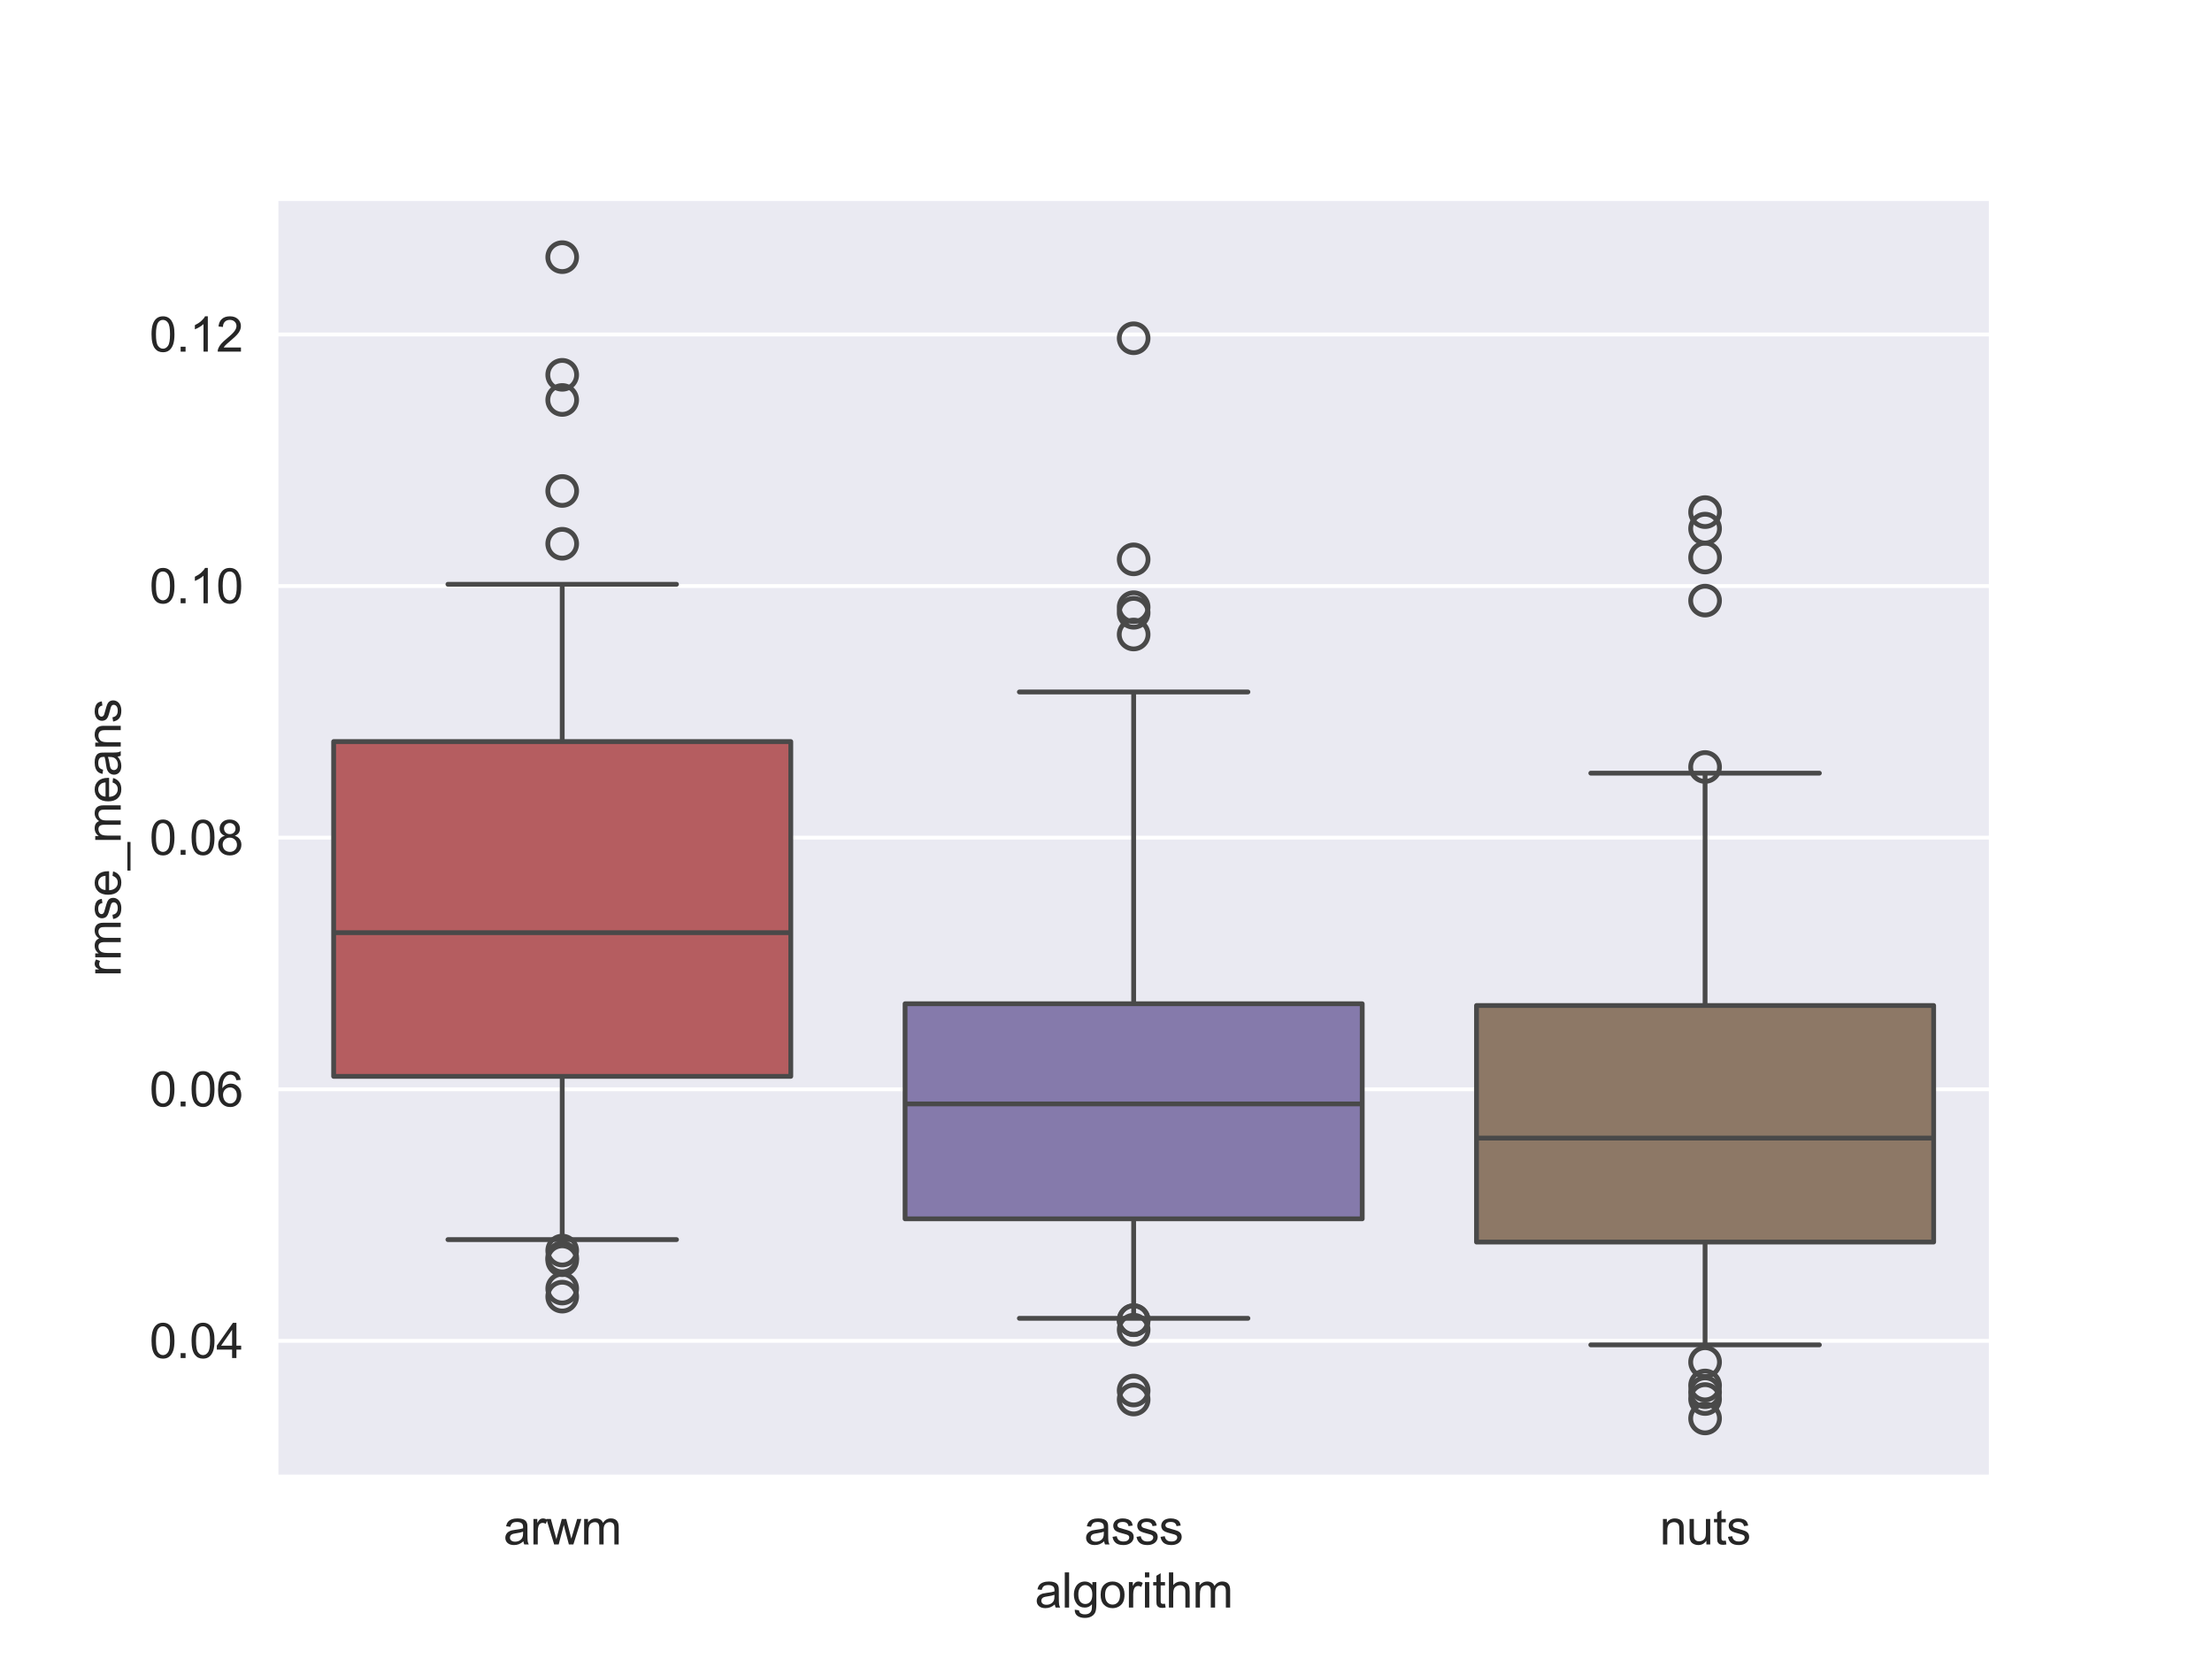 <?xml version="1.0" encoding="utf-8" standalone="no"?>
<!DOCTYPE svg PUBLIC "-//W3C//DTD SVG 1.1//EN"
  "http://www.w3.org/Graphics/SVG/1.1/DTD/svg11.dtd">
<svg xmlns:xlink="http://www.w3.org/1999/xlink" width="460.8pt" height="345.6pt" viewBox="0 0 460.8 345.6" xmlns="http://www.w3.org/2000/svg" version="1.1">
 <defs>
  <style type="text/css">*{stroke-linejoin: round; stroke-linecap: butt}</style>
 </defs>
 <g id="figure_1">
  <g id="patch_1">
   <path d="M 0 345.6 
L 460.8 345.6 
L 460.8 0 
L 0 0 
z
" style="fill: #ffffff"/>
  </g>
  <g id="axes_1">
   <g id="patch_2">
    <path d="M 57.6 307.584 
L 414.72 307.584 
L 414.72 41.472 
L 57.6 41.472 
z
" style="fill: #eaeaf2"/>
   </g>
   <g id="matplotlib.axis_1">
    <g id="xtick_1">
     <g id="text_1">
      <!-- arwm -->
      <g style="fill: #262626" transform="translate(104.899 321.742) scale(0.1 -0.1)">
       <defs>
        <path id="ArialMT-61" d="M 2588 409 
Q 2275 144 1986 34 
Q 1697 -75 1366 -75 
Q 819 -75 525 192 
Q 231 459 231 875 
Q 231 1119 342 1320 
Q 453 1522 633 1644 
Q 813 1766 1038 1828 
Q 1203 1872 1538 1913 
Q 2219 1994 2541 2106 
Q 2544 2222 2544 2253 
Q 2544 2597 2384 2738 
Q 2169 2928 1744 2928 
Q 1347 2928 1158 2789 
Q 969 2650 878 2297 
L 328 2372 
Q 403 2725 575 2942 
Q 747 3159 1072 3276 
Q 1397 3394 1825 3394 
Q 2250 3394 2515 3294 
Q 2781 3194 2906 3042 
Q 3031 2891 3081 2659 
Q 3109 2516 3109 2141 
L 3109 1391 
Q 3109 606 3145 398 
Q 3181 191 3288 0 
L 2700 0 
Q 2613 175 2588 409 
z
M 2541 1666 
Q 2234 1541 1622 1453 
Q 1275 1403 1131 1340 
Q 988 1278 909 1158 
Q 831 1038 831 891 
Q 831 666 1001 516 
Q 1172 366 1500 366 
Q 1825 366 2078 508 
Q 2331 650 2450 897 
Q 2541 1088 2541 1459 
L 2541 1666 
z
" transform="scale(0.016)"/>
        <path id="ArialMT-72" d="M 416 0 
L 416 3319 
L 922 3319 
L 922 2816 
Q 1116 3169 1280 3281 
Q 1444 3394 1641 3394 
Q 1925 3394 2219 3213 
L 2025 2691 
Q 1819 2813 1613 2813 
Q 1428 2813 1281 2702 
Q 1134 2591 1072 2394 
Q 978 2094 978 1738 
L 978 0 
L 416 0 
z
" transform="scale(0.016)"/>
        <path id="ArialMT-77" d="M 1034 0 
L 19 3319 
L 600 3319 
L 1128 1403 
L 1325 691 
Q 1338 744 1497 1375 
L 2025 3319 
L 2603 3319 
L 3100 1394 
L 3266 759 
L 3456 1400 
L 4025 3319 
L 4572 3319 
L 3534 0 
L 2950 0 
L 2422 1988 
L 2294 2553 
L 1622 0 
L 1034 0 
z
" transform="scale(0.016)"/>
        <path id="ArialMT-6d" d="M 422 0 
L 422 3319 
L 925 3319 
L 925 2853 
Q 1081 3097 1340 3245 
Q 1600 3394 1931 3394 
Q 2300 3394 2536 3241 
Q 2772 3088 2869 2813 
Q 3263 3394 3894 3394 
Q 4388 3394 4653 3120 
Q 4919 2847 4919 2278 
L 4919 0 
L 4359 0 
L 4359 2091 
Q 4359 2428 4304 2576 
Q 4250 2725 4106 2815 
Q 3963 2906 3769 2906 
Q 3419 2906 3187 2673 
Q 2956 2441 2956 1928 
L 2956 0 
L 2394 0 
L 2394 2156 
Q 2394 2531 2256 2718 
Q 2119 2906 1806 2906 
Q 1569 2906 1367 2781 
Q 1166 2656 1075 2415 
Q 984 2175 984 1722 
L 984 0 
L 422 0 
z
" transform="scale(0.016)"/>
       </defs>
       <use xlink:href="#ArialMT-61"/>
       <use xlink:href="#ArialMT-72" transform="translate(55.615 0)"/>
       <use xlink:href="#ArialMT-77" transform="translate(88.916 0)"/>
       <use xlink:href="#ArialMT-6d" transform="translate(161.133 0)"/>
      </g>
     </g>
    </g>
    <g id="xtick_2">
     <g id="text_2">
      <!-- asss -->
      <g style="fill: #262626" transform="translate(225.88 321.742) scale(0.1 -0.1)">
       <defs>
        <path id="ArialMT-73" d="M 197 991 
L 753 1078 
Q 800 744 1014 566 
Q 1228 388 1613 388 
Q 2000 388 2187 545 
Q 2375 703 2375 916 
Q 2375 1106 2209 1216 
Q 2094 1291 1634 1406 
Q 1016 1563 777 1677 
Q 538 1791 414 1992 
Q 291 2194 291 2438 
Q 291 2659 392 2848 
Q 494 3038 669 3163 
Q 800 3259 1026 3326 
Q 1253 3394 1513 3394 
Q 1903 3394 2198 3281 
Q 2494 3169 2634 2976 
Q 2775 2784 2828 2463 
L 2278 2388 
Q 2241 2644 2061 2787 
Q 1881 2931 1553 2931 
Q 1166 2931 1000 2803 
Q 834 2675 834 2503 
Q 834 2394 903 2306 
Q 972 2216 1119 2156 
Q 1203 2125 1616 2013 
Q 2213 1853 2448 1751 
Q 2684 1650 2818 1456 
Q 2953 1263 2953 975 
Q 2953 694 2789 445 
Q 2625 197 2315 61 
Q 2006 -75 1616 -75 
Q 969 -75 630 194 
Q 291 463 197 991 
z
" transform="scale(0.016)"/>
       </defs>
       <use xlink:href="#ArialMT-61"/>
       <use xlink:href="#ArialMT-73" transform="translate(55.615 0)"/>
       <use xlink:href="#ArialMT-73" transform="translate(105.615 0)"/>
       <use xlink:href="#ArialMT-73" transform="translate(155.615 0)"/>
      </g>
     </g>
    </g>
    <g id="xtick_3">
     <g id="text_3">
      <!-- nuts -->
      <g style="fill: #262626" transform="translate(345.75 321.742) scale(0.1 -0.1)">
       <defs>
        <path id="ArialMT-6e" d="M 422 0 
L 422 3319 
L 928 3319 
L 928 2847 
Q 1294 3394 1984 3394 
Q 2284 3394 2536 3286 
Q 2788 3178 2913 3003 
Q 3038 2828 3088 2588 
Q 3119 2431 3119 2041 
L 3119 0 
L 2556 0 
L 2556 2019 
Q 2556 2363 2490 2533 
Q 2425 2703 2258 2804 
Q 2091 2906 1866 2906 
Q 1506 2906 1245 2678 
Q 984 2450 984 1813 
L 984 0 
L 422 0 
z
" transform="scale(0.016)"/>
        <path id="ArialMT-75" d="M 2597 0 
L 2597 488 
Q 2209 -75 1544 -75 
Q 1250 -75 995 37 
Q 741 150 617 320 
Q 494 491 444 738 
Q 409 903 409 1263 
L 409 3319 
L 972 3319 
L 972 1478 
Q 972 1038 1006 884 
Q 1059 663 1231 536 
Q 1403 409 1656 409 
Q 1909 409 2131 539 
Q 2353 669 2445 892 
Q 2538 1116 2538 1541 
L 2538 3319 
L 3100 3319 
L 3100 0 
L 2597 0 
z
" transform="scale(0.016)"/>
        <path id="ArialMT-74" d="M 1650 503 
L 1731 6 
Q 1494 -44 1306 -44 
Q 1000 -44 831 53 
Q 663 150 594 308 
Q 525 466 525 972 
L 525 2881 
L 113 2881 
L 113 3319 
L 525 3319 
L 525 4141 
L 1084 4478 
L 1084 3319 
L 1650 3319 
L 1650 2881 
L 1084 2881 
L 1084 941 
Q 1084 700 1114 631 
Q 1144 563 1211 522 
Q 1278 481 1403 481 
Q 1497 481 1650 503 
z
" transform="scale(0.016)"/>
       </defs>
       <use xlink:href="#ArialMT-6e"/>
       <use xlink:href="#ArialMT-75" transform="translate(55.615 0)"/>
       <use xlink:href="#ArialMT-74" transform="translate(111.23 0)"/>
       <use xlink:href="#ArialMT-73" transform="translate(139.014 0)"/>
      </g>
     </g>
    </g>
    <g id="text_4">
     <!-- algorithm -->
     <g style="fill: #262626" transform="translate(215.597 334.887) scale(0.1 -0.1)">
      <defs>
       <path id="ArialMT-6c" d="M 409 0 
L 409 4581 
L 972 4581 
L 972 0 
L 409 0 
z
" transform="scale(0.016)"/>
       <path id="ArialMT-67" d="M 319 -275 
L 866 -356 
Q 900 -609 1056 -725 
Q 1266 -881 1628 -881 
Q 2019 -881 2231 -725 
Q 2444 -569 2519 -288 
Q 2563 -116 2559 434 
Q 2191 0 1641 0 
Q 956 0 581 494 
Q 206 988 206 1678 
Q 206 2153 378 2554 
Q 550 2956 876 3175 
Q 1203 3394 1644 3394 
Q 2231 3394 2613 2919 
L 2613 3319 
L 3131 3319 
L 3131 450 
Q 3131 -325 2973 -648 
Q 2816 -972 2473 -1159 
Q 2131 -1347 1631 -1347 
Q 1038 -1347 672 -1080 
Q 306 -813 319 -275 
z
M 784 1719 
Q 784 1066 1043 766 
Q 1303 466 1694 466 
Q 2081 466 2343 764 
Q 2606 1063 2606 1700 
Q 2606 2309 2336 2618 
Q 2066 2928 1684 2928 
Q 1309 2928 1046 2623 
Q 784 2319 784 1719 
z
" transform="scale(0.016)"/>
       <path id="ArialMT-6f" d="M 213 1659 
Q 213 2581 725 3025 
Q 1153 3394 1769 3394 
Q 2453 3394 2887 2945 
Q 3322 2497 3322 1706 
Q 3322 1066 3130 698 
Q 2938 331 2570 128 
Q 2203 -75 1769 -75 
Q 1072 -75 642 372 
Q 213 819 213 1659 
z
M 791 1659 
Q 791 1022 1069 705 
Q 1347 388 1769 388 
Q 2188 388 2466 706 
Q 2744 1025 2744 1678 
Q 2744 2294 2464 2611 
Q 2184 2928 1769 2928 
Q 1347 2928 1069 2612 
Q 791 2297 791 1659 
z
" transform="scale(0.016)"/>
       <path id="ArialMT-69" d="M 425 3934 
L 425 4581 
L 988 4581 
L 988 3934 
L 425 3934 
z
M 425 0 
L 425 3319 
L 988 3319 
L 988 0 
L 425 0 
z
" transform="scale(0.016)"/>
       <path id="ArialMT-68" d="M 422 0 
L 422 4581 
L 984 4581 
L 984 2938 
Q 1378 3394 1978 3394 
Q 2347 3394 2619 3248 
Q 2891 3103 3008 2847 
Q 3125 2591 3125 2103 
L 3125 0 
L 2563 0 
L 2563 2103 
Q 2563 2525 2380 2717 
Q 2197 2909 1863 2909 
Q 1613 2909 1392 2779 
Q 1172 2650 1078 2428 
Q 984 2206 984 1816 
L 984 0 
L 422 0 
z
" transform="scale(0.016)"/>
      </defs>
      <use xlink:href="#ArialMT-61"/>
      <use xlink:href="#ArialMT-6c" transform="translate(55.615 0)"/>
      <use xlink:href="#ArialMT-67" transform="translate(77.832 0)"/>
      <use xlink:href="#ArialMT-6f" transform="translate(133.447 0)"/>
      <use xlink:href="#ArialMT-72" transform="translate(189.062 0)"/>
      <use xlink:href="#ArialMT-69" transform="translate(222.363 0)"/>
      <use xlink:href="#ArialMT-74" transform="translate(244.58 0)"/>
      <use xlink:href="#ArialMT-68" transform="translate(272.363 0)"/>
      <use xlink:href="#ArialMT-6d" transform="translate(327.979 0)"/>
     </g>
    </g>
   </g>
   <g id="matplotlib.axis_2">
    <g id="ytick_1">
     <g id="line2d_1">
      <path d="M 57.6 279.327 
L 414.72 279.327 
" clip-path="url(#p49940da40c)" style="fill: none; stroke: #ffffff; stroke-width: 0.8; stroke-linecap: round"/>
     </g>
     <g id="text_5">
      <!-- 0.04 -->
      <g style="fill: #262626" transform="translate(31.139 282.906) scale(0.1 -0.1)">
       <defs>
        <path id="ArialMT-30" d="M 266 2259 
Q 266 3072 433 3567 
Q 600 4063 929 4331 
Q 1259 4600 1759 4600 
Q 2128 4600 2406 4451 
Q 2684 4303 2865 4023 
Q 3047 3744 3150 3342 
Q 3253 2941 3253 2259 
Q 3253 1453 3087 958 
Q 2922 463 2592 192 
Q 2263 -78 1759 -78 
Q 1097 -78 719 397 
Q 266 969 266 2259 
z
M 844 2259 
Q 844 1131 1108 757 
Q 1372 384 1759 384 
Q 2147 384 2411 759 
Q 2675 1134 2675 2259 
Q 2675 3391 2411 3762 
Q 2147 4134 1753 4134 
Q 1366 4134 1134 3806 
Q 844 3388 844 2259 
z
" transform="scale(0.016)"/>
        <path id="ArialMT-2e" d="M 581 0 
L 581 641 
L 1222 641 
L 1222 0 
L 581 0 
z
" transform="scale(0.016)"/>
        <path id="ArialMT-34" d="M 2069 0 
L 2069 1097 
L 81 1097 
L 81 1613 
L 2172 4581 
L 2631 4581 
L 2631 1613 
L 3250 1613 
L 3250 1097 
L 2631 1097 
L 2631 0 
L 2069 0 
z
M 2069 1613 
L 2069 3678 
L 634 1613 
L 2069 1613 
z
" transform="scale(0.016)"/>
       </defs>
       <use xlink:href="#ArialMT-30"/>
       <use xlink:href="#ArialMT-2e" transform="translate(55.615 0)"/>
       <use xlink:href="#ArialMT-30" transform="translate(83.398 0)"/>
       <use xlink:href="#ArialMT-34" transform="translate(139.014 0)"/>
      </g>
     </g>
    </g>
    <g id="ytick_2">
     <g id="line2d_2">
      <path d="M 57.6 226.914 
L 414.72 226.914 
" clip-path="url(#p49940da40c)" style="fill: none; stroke: #ffffff; stroke-width: 0.8; stroke-linecap: round"/>
     </g>
     <g id="text_6">
      <!-- 0.06 -->
      <g style="fill: #262626" transform="translate(31.139 230.493) scale(0.1 -0.1)">
       <defs>
        <path id="ArialMT-36" d="M 3184 3459 
L 2625 3416 
Q 2550 3747 2413 3897 
Q 2184 4138 1850 4138 
Q 1581 4138 1378 3988 
Q 1113 3794 959 3422 
Q 806 3050 800 2363 
Q 1003 2672 1297 2822 
Q 1591 2972 1913 2972 
Q 2475 2972 2870 2558 
Q 3266 2144 3266 1488 
Q 3266 1056 3080 686 
Q 2894 316 2569 119 
Q 2244 -78 1831 -78 
Q 1128 -78 684 439 
Q 241 956 241 2144 
Q 241 3472 731 4075 
Q 1159 4600 1884 4600 
Q 2425 4600 2770 4297 
Q 3116 3994 3184 3459 
z
M 888 1484 
Q 888 1194 1011 928 
Q 1134 663 1356 523 
Q 1578 384 1822 384 
Q 2178 384 2434 671 
Q 2691 959 2691 1453 
Q 2691 1928 2437 2201 
Q 2184 2475 1800 2475 
Q 1419 2475 1153 2201 
Q 888 1928 888 1484 
z
" transform="scale(0.016)"/>
       </defs>
       <use xlink:href="#ArialMT-30"/>
       <use xlink:href="#ArialMT-2e" transform="translate(55.615 0)"/>
       <use xlink:href="#ArialMT-30" transform="translate(83.398 0)"/>
       <use xlink:href="#ArialMT-36" transform="translate(139.014 0)"/>
      </g>
     </g>
    </g>
    <g id="ytick_3">
     <g id="line2d_3">
      <path d="M 57.6 174.501 
L 414.72 174.501 
" clip-path="url(#p49940da40c)" style="fill: none; stroke: #ffffff; stroke-width: 0.8; stroke-linecap: round"/>
     </g>
     <g id="text_7">
      <!-- 0.08 -->
      <g style="fill: #262626" transform="translate(31.139 178.08) scale(0.1 -0.1)">
       <defs>
        <path id="ArialMT-38" d="M 1131 2484 
Q 781 2613 612 2850 
Q 444 3088 444 3419 
Q 444 3919 803 4259 
Q 1163 4600 1759 4600 
Q 2359 4600 2725 4251 
Q 3091 3903 3091 3403 
Q 3091 3084 2923 2848 
Q 2756 2613 2416 2484 
Q 2838 2347 3058 2040 
Q 3278 1734 3278 1309 
Q 3278 722 2862 322 
Q 2447 -78 1769 -78 
Q 1091 -78 675 323 
Q 259 725 259 1325 
Q 259 1772 486 2073 
Q 713 2375 1131 2484 
z
M 1019 3438 
Q 1019 3113 1228 2906 
Q 1438 2700 1772 2700 
Q 2097 2700 2305 2904 
Q 2513 3109 2513 3406 
Q 2513 3716 2298 3927 
Q 2084 4138 1766 4138 
Q 1444 4138 1231 3931 
Q 1019 3725 1019 3438 
z
M 838 1322 
Q 838 1081 952 856 
Q 1066 631 1291 507 
Q 1516 384 1775 384 
Q 2178 384 2440 643 
Q 2703 903 2703 1303 
Q 2703 1709 2433 1975 
Q 2163 2241 1756 2241 
Q 1359 2241 1098 1978 
Q 838 1716 838 1322 
z
" transform="scale(0.016)"/>
       </defs>
       <use xlink:href="#ArialMT-30"/>
       <use xlink:href="#ArialMT-2e" transform="translate(55.615 0)"/>
       <use xlink:href="#ArialMT-30" transform="translate(83.398 0)"/>
       <use xlink:href="#ArialMT-38" transform="translate(139.014 0)"/>
      </g>
     </g>
    </g>
    <g id="ytick_4">
     <g id="line2d_4">
      <path d="M 57.6 122.088 
L 414.72 122.088 
" clip-path="url(#p49940da40c)" style="fill: none; stroke: #ffffff; stroke-width: 0.8; stroke-linecap: round"/>
     </g>
     <g id="text_8">
      <!-- 0.10 -->
      <g style="fill: #262626" transform="translate(31.139 125.667) scale(0.1 -0.1)">
       <defs>
        <path id="ArialMT-31" d="M 2384 0 
L 1822 0 
L 1822 3584 
Q 1619 3391 1289 3197 
Q 959 3003 697 2906 
L 697 3450 
Q 1169 3672 1522 3987 
Q 1875 4303 2022 4600 
L 2384 4600 
L 2384 0 
z
" transform="scale(0.016)"/>
       </defs>
       <use xlink:href="#ArialMT-30"/>
       <use xlink:href="#ArialMT-2e" transform="translate(55.615 0)"/>
       <use xlink:href="#ArialMT-31" transform="translate(83.398 0)"/>
       <use xlink:href="#ArialMT-30" transform="translate(139.014 0)"/>
      </g>
     </g>
    </g>
    <g id="ytick_5">
     <g id="line2d_5">
      <path d="M 57.6 69.675 
L 414.72 69.675 
" clip-path="url(#p49940da40c)" style="fill: none; stroke: #ffffff; stroke-width: 0.8; stroke-linecap: round"/>
     </g>
     <g id="text_9">
      <!-- 0.12 -->
      <g style="fill: #262626" transform="translate(31.139 73.254) scale(0.1 -0.1)">
       <defs>
        <path id="ArialMT-32" d="M 3222 541 
L 3222 0 
L 194 0 
Q 188 203 259 391 
Q 375 700 629 1000 
Q 884 1300 1366 1694 
Q 2113 2306 2375 2664 
Q 2638 3022 2638 3341 
Q 2638 3675 2398 3904 
Q 2159 4134 1775 4134 
Q 1369 4134 1125 3890 
Q 881 3647 878 3216 
L 300 3275 
Q 359 3922 746 4261 
Q 1134 4600 1788 4600 
Q 2447 4600 2831 4234 
Q 3216 3869 3216 3328 
Q 3216 3053 3103 2787 
Q 2991 2522 2730 2228 
Q 2469 1934 1863 1422 
Q 1356 997 1212 845 
Q 1069 694 975 541 
L 3222 541 
z
" transform="scale(0.016)"/>
       </defs>
       <use xlink:href="#ArialMT-30"/>
       <use xlink:href="#ArialMT-2e" transform="translate(55.615 0)"/>
       <use xlink:href="#ArialMT-31" transform="translate(83.398 0)"/>
       <use xlink:href="#ArialMT-32" transform="translate(139.014 0)"/>
      </g>
     </g>
    </g>
    <g id="text_10">
     <!-- rmse_means -->
     <g style="fill: #262626" transform="translate(25.152 203.425) rotate(-90) scale(0.1 -0.1)">
      <defs>
       <path id="ArialMT-65" d="M 2694 1069 
L 3275 997 
Q 3138 488 2766 206 
Q 2394 -75 1816 -75 
Q 1088 -75 661 373 
Q 234 822 234 1631 
Q 234 2469 665 2931 
Q 1097 3394 1784 3394 
Q 2450 3394 2872 2941 
Q 3294 2488 3294 1666 
Q 3294 1616 3291 1516 
L 816 1516 
Q 847 969 1125 678 
Q 1403 388 1819 388 
Q 2128 388 2347 550 
Q 2566 713 2694 1069 
z
M 847 1978 
L 2700 1978 
Q 2663 2397 2488 2606 
Q 2219 2931 1791 2931 
Q 1403 2931 1139 2672 
Q 875 2413 847 1978 
z
" transform="scale(0.016)"/>
       <path id="ArialMT-5f" d="M -97 -1272 
L -97 -866 
L 3631 -866 
L 3631 -1272 
L -97 -1272 
z
" transform="scale(0.016)"/>
      </defs>
      <use xlink:href="#ArialMT-72"/>
      <use xlink:href="#ArialMT-6d" transform="translate(33.301 0)"/>
      <use xlink:href="#ArialMT-73" transform="translate(116.602 0)"/>
      <use xlink:href="#ArialMT-65" transform="translate(166.602 0)"/>
      <use xlink:href="#ArialMT-5f" transform="translate(222.217 0)"/>
      <use xlink:href="#ArialMT-6d" transform="translate(277.832 0)"/>
      <use xlink:href="#ArialMT-65" transform="translate(361.133 0)"/>
      <use xlink:href="#ArialMT-61" transform="translate(416.748 0)"/>
      <use xlink:href="#ArialMT-6e" transform="translate(472.363 0)"/>
      <use xlink:href="#ArialMT-73" transform="translate(527.979 0)"/>
     </g>
    </g>
   </g>
   <g id="patch_3">
    <path d="M 69.504 224.223 
L 164.736 224.223 
L 164.736 154.484 
L 69.504 154.484 
L 69.504 224.223 
z
" clip-path="url(#p49940da40c)" style="fill: #b55d60; stroke: #494949; stroke-linejoin: miter"/>
   </g>
   <g id="line2d_6">
    <path d="M 117.12 224.223 
L 117.12 258.232 
" clip-path="url(#p49940da40c)" style="fill: none; stroke: #494949"/>
   </g>
   <g id="line2d_7">
    <path d="M 117.12 154.484 
L 117.12 121.716 
" clip-path="url(#p49940da40c)" style="fill: none; stroke: #494949"/>
   </g>
   <g id="line2d_8">
    <path d="M 93.312 258.232 
L 140.928 258.232 
" clip-path="url(#p49940da40c)" style="fill: none; stroke: #494949; stroke-linecap: round"/>
   </g>
   <g id="line2d_9">
    <path d="M 93.312 121.716 
L 140.928 121.716 
" clip-path="url(#p49940da40c)" style="fill: none; stroke: #494949; stroke-linecap: round"/>
   </g>
   <g id="line2d_10">
    <defs>
     <path id="mbef49dc315" d="M 0 3 
C 0.796 3 1.559 2.684 2.121 2.121 
C 2.684 1.559 3 0.796 3 0 
C 3 -0.796 2.684 -1.559 2.121 -2.121 
C 1.559 -2.684 0.796 -3 0 -3 
C -0.796 -3 -1.559 -2.684 -2.121 -2.121 
C -2.684 -1.559 -3 -0.796 -3 0 
C -3 0.796 -2.684 1.559 -2.121 2.121 
C -1.559 2.684 -0.796 3 0 3 
z
" style="stroke: #494949"/>
    </defs>
    <g clip-path="url(#p49940da40c)">
     <use xlink:href="#mbef49dc315" x="117.12" y="261.956" style="fill-opacity: 0; stroke: #494949"/>
     <use xlink:href="#mbef49dc315" x="117.12" y="260.515" style="fill-opacity: 0; stroke: #494949"/>
     <use xlink:href="#mbef49dc315" x="117.12" y="268.431" style="fill-opacity: 0; stroke: #494949"/>
     <use xlink:href="#mbef49dc315" x="117.12" y="262.524" style="fill-opacity: 0; stroke: #494949"/>
     <use xlink:href="#mbef49dc315" x="117.12" y="270.114" style="fill-opacity: 0; stroke: #494949"/>
     <use xlink:href="#mbef49dc315" x="117.12" y="78.082" style="fill-opacity: 0; stroke: #494949"/>
     <use xlink:href="#mbef49dc315" x="117.12" y="83.317" style="fill-opacity: 0; stroke: #494949"/>
     <use xlink:href="#mbef49dc315" x="117.12" y="113.275" style="fill-opacity: 0; stroke: #494949"/>
     <use xlink:href="#mbef49dc315" x="117.12" y="102.279" style="fill-opacity: 0; stroke: #494949"/>
     <use xlink:href="#mbef49dc315" x="117.12" y="53.568" style="fill-opacity: 0; stroke: #494949"/>
    </g>
   </g>
   <g id="patch_4">
    <path d="M 188.544 253.903 
L 283.776 253.903 
L 283.776 209.101 
L 188.544 209.101 
L 188.544 253.903 
z
" clip-path="url(#p49940da40c)" style="fill: #857aab; stroke: #494949; stroke-linejoin: miter"/>
   </g>
   <g id="line2d_11">
    <path d="M 236.16 253.903 
L 236.16 274.628 
" clip-path="url(#p49940da40c)" style="fill: none; stroke: #494949"/>
   </g>
   <g id="line2d_12">
    <path d="M 236.16 209.101 
L 236.16 144.15 
" clip-path="url(#p49940da40c)" style="fill: none; stroke: #494949"/>
   </g>
   <g id="line2d_13">
    <path d="M 212.352 274.628 
L 259.968 274.628 
" clip-path="url(#p49940da40c)" style="fill: none; stroke: #494949; stroke-linecap: round"/>
   </g>
   <g id="line2d_14">
    <path d="M 212.352 144.15 
L 259.968 144.15 
" clip-path="url(#p49940da40c)" style="fill: none; stroke: #494949; stroke-linecap: round"/>
   </g>
   <g id="line2d_15">
    <g clip-path="url(#p49940da40c)">
     <use xlink:href="#mbef49dc315" x="236.16" y="276.997" style="fill-opacity: 0; stroke: #494949"/>
     <use xlink:href="#mbef49dc315" x="236.16" y="275.022" style="fill-opacity: 0; stroke: #494949"/>
     <use xlink:href="#mbef49dc315" x="236.16" y="291.546" style="fill-opacity: 0; stroke: #494949"/>
     <use xlink:href="#mbef49dc315" x="236.16" y="275.002" style="fill-opacity: 0; stroke: #494949"/>
     <use xlink:href="#mbef49dc315" x="236.16" y="289.669" style="fill-opacity: 0; stroke: #494949"/>
     <use xlink:href="#mbef49dc315" x="236.16" y="126.484" style="fill-opacity: 0; stroke: #494949"/>
     <use xlink:href="#mbef49dc315" x="236.16" y="127.653" style="fill-opacity: 0; stroke: #494949"/>
     <use xlink:href="#mbef49dc315" x="236.16" y="132.178" style="fill-opacity: 0; stroke: #494949"/>
     <use xlink:href="#mbef49dc315" x="236.16" y="116.524" style="fill-opacity: 0; stroke: #494949"/>
     <use xlink:href="#mbef49dc315" x="236.16" y="70.465" style="fill-opacity: 0; stroke: #494949"/>
    </g>
   </g>
   <g id="patch_5">
    <path d="M 307.584 258.741 
L 402.816 258.741 
L 402.816 209.466 
L 307.584 209.466 
L 307.584 258.741 
z
" clip-path="url(#p49940da40c)" style="fill: #8d7866; stroke: #494949; stroke-linejoin: miter"/>
   </g>
   <g id="line2d_16">
    <path d="M 355.2 258.741 
L 355.2 280.159 
" clip-path="url(#p49940da40c)" style="fill: none; stroke: #494949"/>
   </g>
   <g id="line2d_17">
    <path d="M 355.2 209.466 
L 355.2 161.062 
" clip-path="url(#p49940da40c)" style="fill: none; stroke: #494949"/>
   </g>
   <g id="line2d_18">
    <path d="M 331.392 280.159 
L 379.008 280.159 
" clip-path="url(#p49940da40c)" style="fill: none; stroke: #494949; stroke-linecap: round"/>
   </g>
   <g id="line2d_19">
    <path d="M 331.392 161.062 
L 379.008 161.062 
" clip-path="url(#p49940da40c)" style="fill: none; stroke: #494949; stroke-linecap: round"/>
   </g>
   <g id="line2d_20">
    <g clip-path="url(#p49940da40c)">
     <use xlink:href="#mbef49dc315" x="355.2" y="291.444" style="fill-opacity: 0; stroke: #494949"/>
     <use xlink:href="#mbef49dc315" x="355.2" y="288.62" style="fill-opacity: 0; stroke: #494949"/>
     <use xlink:href="#mbef49dc315" x="355.2" y="290.03" style="fill-opacity: 0; stroke: #494949"/>
     <use xlink:href="#mbef49dc315" x="355.2" y="283.747" style="fill-opacity: 0; stroke: #494949"/>
     <use xlink:href="#mbef49dc315" x="355.2" y="295.488" style="fill-opacity: 0; stroke: #494949"/>
     <use xlink:href="#mbef49dc315" x="355.2" y="125.117" style="fill-opacity: 0; stroke: #494949"/>
     <use xlink:href="#mbef49dc315" x="355.2" y="116.145" style="fill-opacity: 0; stroke: #494949"/>
     <use xlink:href="#mbef49dc315" x="355.2" y="106.682" style="fill-opacity: 0; stroke: #494949"/>
     <use xlink:href="#mbef49dc315" x="355.2" y="159.781" style="fill-opacity: 0; stroke: #494949"/>
     <use xlink:href="#mbef49dc315" x="355.2" y="110.12" style="fill-opacity: 0; stroke: #494949"/>
    </g>
   </g>
   <g id="line2d_21">
    <path d="M 69.504 194.291 
L 164.736 194.291 
" clip-path="url(#p49940da40c)" style="fill: none; stroke: #494949"/>
   </g>
   <g id="line2d_22">
    <path d="M 188.544 229.963 
L 283.776 229.963 
" clip-path="url(#p49940da40c)" style="fill: none; stroke: #494949"/>
   </g>
   <g id="line2d_23">
    <path d="M 307.584 237.084 
L 402.816 237.084 
" clip-path="url(#p49940da40c)" style="fill: none; stroke: #494949"/>
   </g>
   <g id="patch_6">
    <path d="M 57.6 307.584 
L 57.6 41.472 
" style="fill: none; stroke: #ffffff; stroke-width: 0.8; stroke-linejoin: miter; stroke-linecap: square"/>
   </g>
   <g id="patch_7">
    <path d="M 414.72 307.584 
L 414.72 41.472 
" style="fill: none; stroke: #ffffff; stroke-width: 0.8; stroke-linejoin: miter; stroke-linecap: square"/>
   </g>
   <g id="patch_8">
    <path d="M 57.6 307.584 
L 414.72 307.584 
" style="fill: none; stroke: #ffffff; stroke-width: 0.8; stroke-linejoin: miter; stroke-linecap: square"/>
   </g>
   <g id="patch_9">
    <path d="M 57.6 41.472 
L 414.72 41.472 
" style="fill: none; stroke: #ffffff; stroke-width: 0.8; stroke-linejoin: miter; stroke-linecap: square"/>
   </g>
  </g>
 </g>
 <defs>
  <clipPath id="p49940da40c">
   <rect x="57.6" y="41.472" width="357.12" height="266.112"/>
  </clipPath>
 </defs>
</svg>
